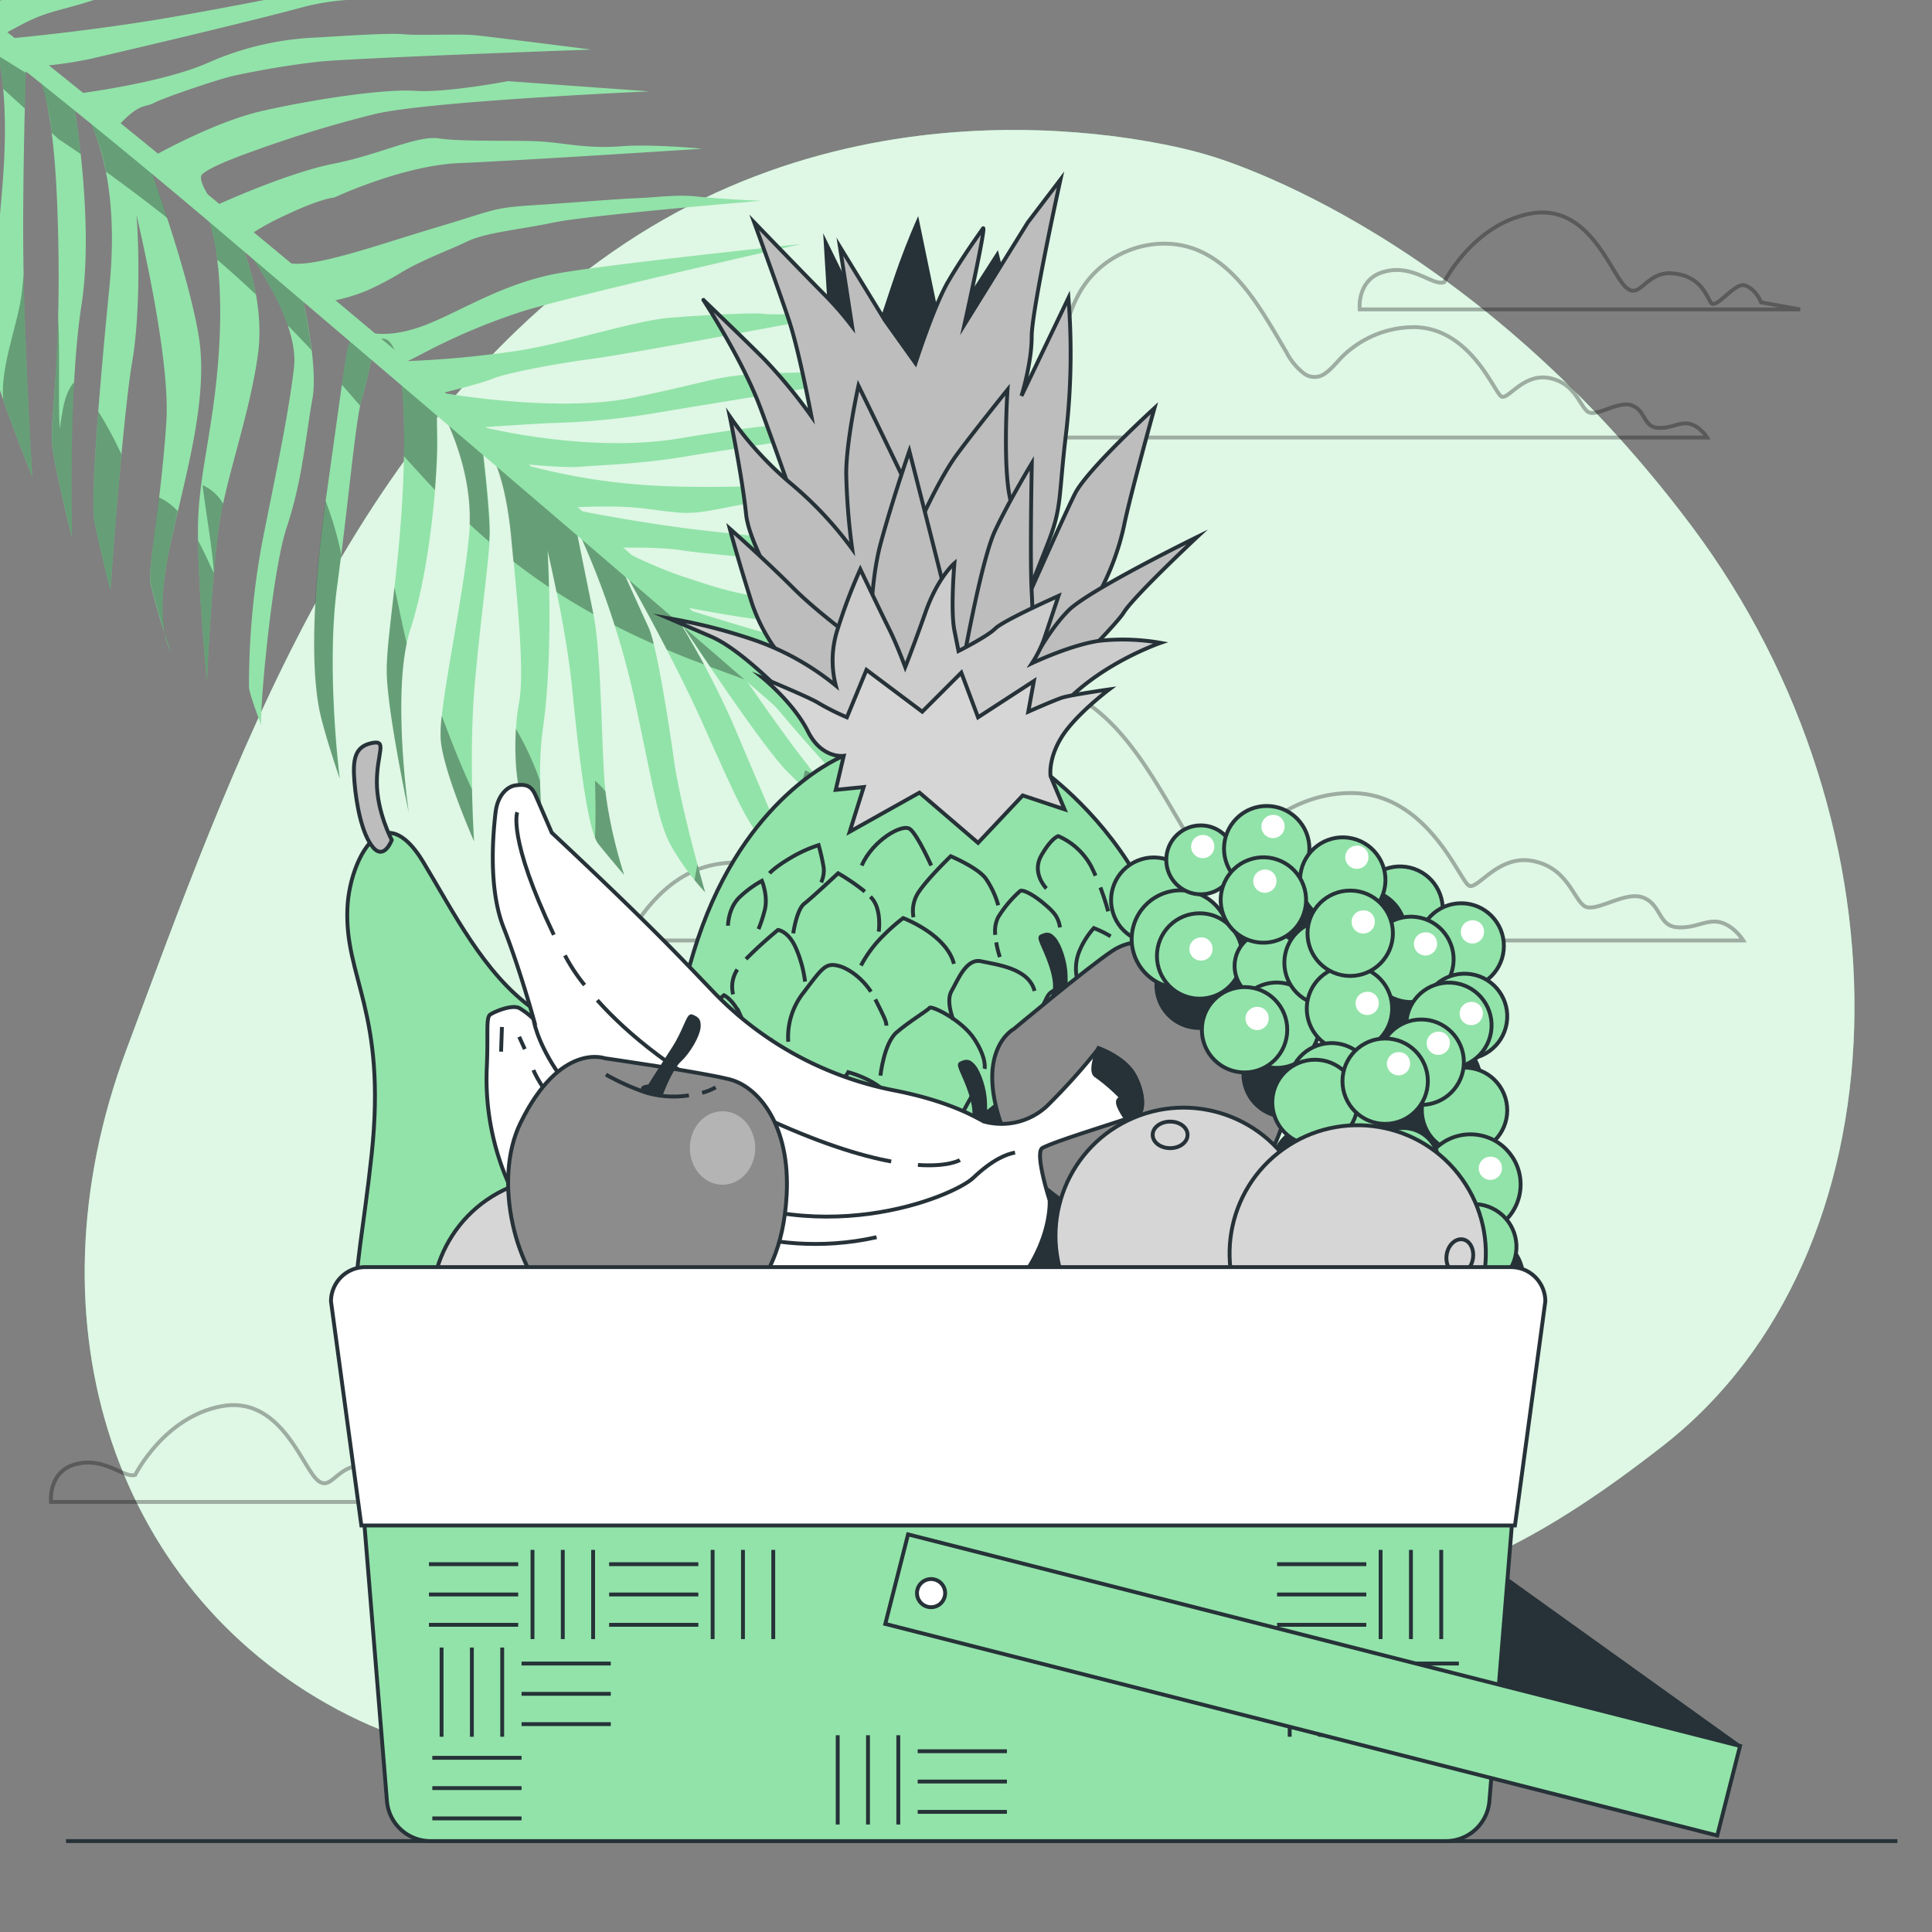 <svg xmlns="http://www.w3.org/2000/svg" viewBox="0 0 500 500"><rect x="0" y="0" width="500" height="500" fill="#808080" stroke="none"/><g id="background-simple"><path d="M311.74,39.89s-78.57-24.38-150,23.1S59.6,199.85,32.76,271.53,30.35,413.85,90.18,443.91s94.87-19.69,174.94-25.57S367.71,423.23,430.59,374,496.72,214.69,437.68,136,311.74,39.89,311.74,39.89Z" style="fill:#92E3A9"></path><path d="M311.74,39.89s-78.57-24.38-150,23.1S59.6,199.85,32.76,271.53,30.35,413.85,90.18,443.91s94.87-19.69,174.94-25.57S367.71,423.23,430.59,374,496.72,214.69,437.68,136,311.74,39.89,311.74,39.89Z" style="fill:#fff;opacity:0.7"></path></g><g id="Clouds"><g style="opacity:0.3"><path d="M35,381.69s7.42-14.95,22.27-17.75,20.52,14.48,24.45,18.69S87,378.89,94,379.36s8.73,5.14,10,7.47,6.17-5.36,9-4.31,4.08,4.36,4.08,4.36l10.08,1.82H13.2s-.87-7.94,6.55-9.81S32,382.63,35,381.69Z" style="fill:none;stroke:#000;stroke-miterlimit:10"></path><path d="M373.72,73.05S381.14,58.1,396,55.29,416.5,69.78,420.43,74s5.24-3.74,12.22-3.27,8.74,5.14,10.05,7.48,6.16-5.37,9-4.32,4.08,4.36,4.08,4.36l10.09,1.82H351.89s-.88-7.94,6.55-9.81S370.66,74,373.72,73.05Z" style="fill:none;stroke:#000;stroke-miterlimit:10"></path><path d="M342.78,96.75c2.05-1.3,3.79-3.88,5.76-5.53a26.64,26.64,0,0,1,17.59-6.56c14.71.32,20.72,17.35,22.52,18s5.71-6.1,12.31-4.82,7.81,7.07,9.92,8.68,7.8-2.89,11.41-1.61,3,5.47,6.6,5.79,5.71-1.61,8.41-1,4.51,3.54,4.51,3.54q-62.64,0-125.27,0-45.8,0-91.58,0c3.3-6,7.89-11.46,14-13.79,9.3-3.55,19.36,1,29.1,2.68a4.3,4.3,0,0,0,2.9-.19c1.18-.66,1.62-2.19,1.93-3.57,1.74-7.9,2.7-16.25,6.77-23.09C286,64.61,300,60.06,310.85,65.14c10.18,4.78,16.11,15.94,22.07,26a16.29,16.29,0,0,0,4.36,5.36A4.54,4.54,0,0,0,342.78,96.75Z" style="fill:none;stroke:#000;stroke-miterlimit:10"></path><path d="M319.12,221.39c2.74-1.73,5.06-5.18,7.68-7.38,6.7-5.61,14.9-8.94,23.46-8.76,19.63.43,27.64,23.15,30,24s7.61-8.15,16.42-6.43,10.42,9.43,13.22,11.57,10.42-3.86,15.22-2.14,4,7.28,8.81,7.71,7.61-2.14,11.22-1.28,6,4.71,6,4.71q-83.54,0-167.07,0H162c4.39-8,10.52-15.3,18.65-18.4,12.39-4.74,25.81,1.3,38.8,3.58a5.76,5.76,0,0,0,3.87-.26c1.57-.88,2.16-2.92,2.57-4.77,2.33-10.52,3.6-21.66,9-30.79,8.48-14.24,27.16-20.31,41.61-13.53,13.58,6.37,21.5,21.26,29.45,34.65,1.59,2.69,3.3,5.43,5.8,7.15C314.7,223,317,222.7,319.12,221.39Z" style="fill:none;stroke:#000;stroke-miterlimit:10"></path></g></g><g id="Plant"><path d="M213.46,197.49c8.42,9.26,22.65,16.77,22.65,16.77a26.26,26.26,0,0,0-3.41-8.95C230.16,201.54,206,185,206,185a116.77,116.77,0,0,0,12.13,4.06c4,.86,32.84,7,32.84,7a24.15,24.15,0,0,1-4.64-2.65c-2.6-1.85-11.94-5.23-24.94-9.9s-30.56-13.91-30.56-13.91,6.06-.26,10.63-.27,53.62,12.69,53.62,12.69a77.82,77.82,0,0,0-9.9-4.43c-5.69-2.09-8-2.46-13.73-4.55a128.9,128.9,0,0,0-21.65-6.26c-8.53-1.57-36-10.3-36.83-10.55,13.35,12,22.94,20.9,22.94,20.9S205,188.24,213.46,197.49Z" style="fill:#92E3A9"></path><path d="M86.57,51.1s17.66-8.31,32.43-8.9,62.68-3.71,62.68-3.71-12.8-1.27-21.08-.63-13.85-.72-20-1.2-21,.1-26.83-.82S98.41,40,86.24,42.39,55.66,53.27,55.66,53.27s-5-6.79-3.29-8.22S57.93,41.83,65.83,39a311.53,311.53,0,0,1,30.83-9.4c13.53-3.42,71.45-5.95,71.45-5.95L131.45,21s-15.88,3.06-24,2.51S81.14,25.71,67.91,28.7C55.62,31.48,40.35,40,38.27,41.23c2.17,1.69,4.27,3.29,6.25,4.76A193.07,193.07,0,0,1,62.81,62a69,69,0,0,1,11.52-6.51C83.17,51.3,86.57,51.1,86.57,51.1Z" style="fill:#92E3A9"></path><path d="M210.73,161c9.7,1,46.74,1.27,46.74,1.27s-23.32-4.84-26.85-5.38-10.88-1.22-24.29-1.63-21.15-3.29-29.63-6.06a110.92,110.92,0,0,1-16.89-7.45s10.63-.26,16.51.65,12.8,1.27,34.56,3.71,45.75-.09,45.75-.09l-7.3-2.59c-3.65-1.29-6.18-.48-11.19-.78s-16.82-.21-25.47-1.8-13.24-1.58-30.73-3.59-35.69-5.8-35.69-5.8a140,140,0,0,1,15.21-.28c6.93.36,6.62.79,14,1.46s13.34-2.26,25.77-3.21,49.63-6.46,49.63-6.46-6.93-.36-10-.6-20.52.41-26.76,1.85-33.88,2.66-50.94,1A161.27,161.27,0,0,1,134.8,120s10.88,1.22,15.76.77,14.77-.58,27.38-2.71,62.85-9.45,62.85-9.45-22.87,0-27.75.48-13.29.34-37,4.34-50.83-2.87-50.83-2.87,11.69-.82,17.74-1.08a192,192,0,0,0,27.39-2.71c13.34-2.26,62.72-10.2,62.72-10.2s-26.4-.51-37.34.19-11.86,2-31.76,6.12-49.4-1.2-49.4-1.2,10.26-2.49,13.1-3.73,15-3.68,25.83-5.12S219.35,81,219.35,81s-19.35.6-21.7.23-15.21.28-24.23,1-25.27,6.17-38.62,8.42a262.66,262.66,0,0,1-29.29,2.8s1.78-.83,4.93-2.51a161.1,161.1,0,0,1,24.22-10.18c11.92-3.92,72.54-17.58,72.54-17.58s-47.22,4.92-62,7.42S119,80.72,110.06,84.13s-13.78,2-13.78,2L85,78.06a47.41,47.41,0,0,0,9.82-2.8,76.79,76.79,0,0,0,9.45-5c5.56-3.22,11.68-5.4,16.62-7.76s13.22-3,22.43-4.92,53.59-5.61,53.59-5.61-10.76-.47-16.2-1.08-9.89.14-15.95.4S148.94,52.41,138,53.11s-10.07,1.31-25,5.73S80.54,69.66,74.54,68a51.8,51.8,0,0,1-9.65-4c11.66,11.33,24.24,24.18,42.3,37,17.17,12.22,45.72,37.24,65.79,55.27.33.07,9.23,1.92,18.46,3.36C200.84,161.11,201,159.93,210.73,161Z" style="fill:#92E3A9"></path><path d="M.43,0,0,.18V9.33L5.43,6.44C12.49,2.69,16.32,2.64,24.27,0Z" style="fill:#92E3A9"></path><path d="M34.41,29c2.72-2,3.58-1.36,5.68-2.48s15.07-5.59,19.83-6.78A224.1,224.1,0,0,1,82.17,16C90,15.06,153,12.83,153,12.83s-25.73-3.29-30-3.71-14.47.15-18.73-.27-20.84.84-23.49.91A76.76,76.76,0,0,0,54,16.18c-12.41,5.52-35.22,8.23-35.22,8.23L9.53,17.19a104.41,104.41,0,0,0,13.79-1.94c6.24-1.44,41.46-9.66,56-13.65A63,63,0,0,1,89.71,0H68.4c-8,1.55-17.4,3.33-26.62,4.89-18,3-35.39,4.73-41.45,5.27,8,6.77,22.87,19.26,35.72,29.34l-6.21-5.9A22.88,22.88,0,0,1,34.41,29Z" style="fill:#92E3A9"></path><path d="M42.69,164a13.55,13.55,0,0,0,1.51,4.51S43.54,166.55,42.69,164Z" style="fill:#92E3A9"></path><path d="M192,174.42l-17.78-16.16c5,7.67,23.42,35.45,29.7,41.6,7.31,7.16,18.46,19,18.46,19s-8.13-14.27-14-21.68S192,174.42,192,174.42Z" style="fill:#92E3A9"></path><path d="M182,187.54c8.57,19.15,11.06,24.83,15.33,29.83a53.8,53.8,0,0,0,8.61,8.08S195.91,202,189.57,187a227.18,227.18,0,0,0-15.41-28.85l-13.9-12.63C162.12,148.79,174.14,169.91,182,187.54Z" style="fill:#92E3A9"></path><path d="M93.53,103.7c1.41-4.62,3.38-14.23,3.54-15L49.47,48.21,0,8.89V17c1.05,5.64,1.91,15.39.63,31.11-.21,2.6-.42,5-.63,7.38V101c3.4,10.42,8.38,22.4,8.38,22.4S6.79,98.12,6.18,74.2s.57-57.68.57-57.68,6.55-1.87,8.05,36.39-2,56-1.3,62.38,5.17,23.92,5.17,23.92-1.06-38,2.42-60.28-2.33-54.52-2.33-54.52S32,37.05,28.32,74.28s-4.66,56.08-3.91,60.53,4.18,18,4.18,18,3.13-44.77,5.64-59.3c1.91-11.07,1.86-28.45,1.08-38,4,17.44,8.64,41,7.72,54.07-1.56,22.38-4.81,37-4.06,41.49A126.24,126.24,0,0,0,42.69,164c-.72-3.65-1.1-9.72.6-19,3.18-17.32,11.11-40.39,8.11-58.19S38,41.37,38,41.37L53.94,56.61s3.85,9.26,2.9,30.78-5.31,34.07-5.59,48.23,2.3,40.79,2.3,40.79,1.36-30.35,3.5-42.53,7.62-27.22,9.69-42.06-4.57-29.35-4.57-29.35S77.66,82,76.08,95.2s-4.83,27.89-8.32,45.64a204.79,204.79,0,0,0-3.33,36.79c-.05,1.92,3.92,11.92,3.24,10.13s2.52-39.32,6.57-51.44,4.84-23.32,6.62-33.15-3.77-31.4-3.77-31.4S91.52,87.26,90.6,88.56s-1.17,4.39-6,38.77-3.12,49.34-2.12,55.27,5.48,18.91,5.48,18.91-3.58-28-.72-49.46S92.06,108.52,93.53,103.7Z" style="fill:#92E3A9"></path><path d="M29.84,33.6s.09.31.24.88Z" style="fill:#92E3A9"></path><path d="M97.09,88.61l0,.06,6,5.09C100.88,84.28,97.09,88.61,97.09,88.61Z" style="fill:#92E3A9"></path><path d="M103.07,93.76c.78,3.42,1.36,8.61,1.48,16.47.43,29.67-4.72,53.42-4.45,64.05s5.69,36,5.69,36-4.63-32,.4-47.35,7.1-39.33,7-49.22l-.15-9.89s10,16.24,8.42,34-8,45.21-7.38,53.49,8.64,26.38,8.64,26.38-1.52-22.62.23-41.6,3.77-31.91,3.82-38.4-2.08-23.67-2.08-23.67,5.63,4,7.65,25,3.34,35.66,1.94,43.14-1,18.86.47,23.19S142,223.66,142,223.66s-3.87-18.42-1.43-35.61c2.13-15,1.76-36.12,1.17-45.56,2.39,10.45,5.22,24.33,6.36,35.91,2.14,21.75,4.33,37,6.75,40s6.69,8,6.69,8S157.6,214.54,156.6,204s-.88-34.55-3.06-45.24-4.62-22.87-4.62-22.87a215.56,215.56,0,0,1,15.05,44c5.17,23.91,6.24,32.5,9.59,38.8a66.69,66.69,0,0,0,8.93,12.23s-6.41-22.18-8.11-34.48-4.69-30.1-6.49-34c-1.63-3.52-6.75-14.85-7.72-17L106,96.26Z" style="fill:#92E3A9"></path><g style="opacity:0.3"><path d="M103.07,93.76c.78,3.42,1.36,8.61,1.48,16.47,0,2.66,0,5.28,0,7.84,2.69,3,5.36,5.91,8,8.72.43-5.29.61-9.89.57-13.05l-.15-9.89s9.16,14.9,8.55,31.8q2.49,2.32,5.09,4.56c0-.89.09-1.72.09-2.45,0-6.49-2.08-23.67-2.08-23.67s5.63,4,7.65,25c.2,2.15.4,4.21.59,6.23,2.93,2.27,6,4.48,9.2,6.63-.08-3.75-.22-7-.37-9.48.75,3.3,1.55,6.95,2.33,10.76q4.51,2.91,9.52,5.69l0-.15c-2.18-10.69-4.62-22.87-4.62-22.87a212,212,0,0,1,10.17,26q4.78,2.45,10.09,4.78a27,27,0,0,0-1.29-4.2c-1.63-3.52-6.75-14.85-7.72-17L106,96.26Z"></path><path d="M97.09,88.61l0,.06,6,5.09C100.88,84.28,97.09,88.61,97.09,88.61Z"></path><path d="M160.17,145.47l.09.08-.26-.44Z"></path><path d="M0,14.71V17C.31,18.6.6,20.6.82,23l5.6,5.08c.1-4,.19-7.21.26-9.22Z"></path><path d="M172.57,168.13q4.6,2,9.64,3.84c-3.31-6.08-6.41-11.17-8.05-13.79l-13.9-12.63C161.45,147.63,166.8,157,172.57,168.13Z"></path><path d="M33.4,35.44,21.42,28a49.82,49.82,0,0,1,6,16.44c4.48,3.23,9.93,7.29,15.9,12C40.44,47.82,38,41.37,38,41.37L53.94,56.61s1.37,3.32,2.28,10.6c3.31,2.86,6.67,5.87,10,9a63.31,63.31,0,0,0-4.07-13.75s8.56,10.77,12.3,21.74c2.09,2.11,4.17,4.27,6.2,6.46a169.84,169.84,0,0,0-3.58-18.9S91.52,87.26,90.6,88.56c-.57.79-.88,2.25-2.13,11L93.2,105c.11-.52.22-1,.33-1.33,1.41-4.62,3.38-14.23,3.54-15L49.47,48.21ZM29.84,33.6s.09.31.24.88Z"></path><path d="M19.12,26.58l-8.55-5.31a61.88,61.88,0,0,1,2.81,13.12l1.86,1.69s2.09,1.34,5.64,3.79C20.25,34,19.54,29.19,19.12,26.58Z"></path><path d="M174.24,158.26c1.83,2.79,5.41,8.21,9.54,14.3l.86.32c3,1.09,5.81,2.13,8.5,3.14l-1.12-1.6Z"></path><path d="M174.16,158.18l.08.08-1.29-2S173.4,157,174.16,158.18Z"></path></g><path d="M203,181.64c-11.17-9.63-11-15.16-97.46-88.2C65.72,59.83,30.09,30.73,0,6.82v6.36C18.37,27.66,37.91,43.58,58.36,61c121.59,103.27,150,128.56,150,128.56A22.8,22.8,0,0,0,203,181.64Z" style="fill:#92E3A9"></path><g style="opacity:0.3"><path d="M134.71,205.44c1.5,4.32,7.27,18.22,7.27,18.22a127.42,127.42,0,0,1-2.21-21.53,78.14,78.14,0,0,0-6.27-13.54C133.1,195.11,133.6,202.22,134.71,205.44Z"></path><path d="M207.45,203.36c6.9,7,15,15.51,15,15.51s-5.66-9.92-10.91-17.52a10.42,10.42,0,0,0-3.18-2C208,200.64,207.74,202,207.45,203.36Z"></path><path d="M52.43,125.54c.89,7.54,2.4,15.27,2.93,22.8-1.18-2.47-2.51-5.51-4.12-8.5.19,14.64,2.31,36.57,2.31,36.57s1.36-30.35,3.5-42.53c.2-1.14.46-2.32.71-3.5A11.74,11.74,0,0,0,52.43,125.54Z"></path><path d="M82.43,182.6c1,5.94,5.48,18.91,5.48,18.91s-3.58-28-.72-49.46c.39-2.88.76-5.77,1.11-8.63a86,86,0,0,0-4.06-13.84C79.75,162.36,81.45,176.8,82.43,182.6Z"></path><path d="M161.52,226.46a125.39,125.39,0,0,1-4.84-21.67,19.31,19.31,0,0,0-2.69-2.73c.12,4.55.21,9.66,0,14.73a6.49,6.49,0,0,0,.87,1.65C157.25,221.47,161.52,226.46,161.52,226.46Z"></path><path d="M19.17,99.24,19,99.08c-2.57,3.22-2.84,7.77-3.56,11.88-.44-8.3.13-18.67-.39-28.78-.48,18.65-2,28.67-1.54,33.11.69,6.37,5.17,23.92,5.17,23.92S18.11,118.89,19.17,99.24Z"></path><path d="M202.63,222.73c2,1.74,3.34,2.72,3.34,2.72s-.94-2.18-2.41-5.62C203.27,220.8,203,221.77,202.63,222.73Z"></path><path d="M179.74,227.76c1.58,1.94,2.75,3.18,2.75,3.18s-.85-3-2-7.28C180.24,225,180,226.39,179.74,227.76Z"></path><path d="M6.12,71c-.24,2.56-.46,5.1-.91,7.49C3.8,86,.18,95.4.8,103.39c3.33,9.77,7.58,20,7.58,20S6.79,98.12,6.18,74.2C6.16,73.16,6.14,72.1,6.12,71Z"></path><path d="M42.71,164a13.86,13.86,0,0,0,1.49,4.46S43.55,166.57,42.71,164Z"></path><path d="M24.41,134.81c.75,4.44,4.18,18,4.18,18s1.28-18.24,2.85-35.21a103.81,103.81,0,0,0-6-11.12C24.19,122.78,23.92,131.9,24.41,134.81Z"></path><path d="M43.29,145C44,141,45,136.72,46,132.29a15.31,15.31,0,0,0-4.86-3.57C39.79,140.32,38.47,148,39,151a126.7,126.7,0,0,0,3.74,13C42,160.36,41.58,154.29,43.29,145Z"></path><path d="M105.26,166.52c-1-4.06-2-9.3-3.17-14.52-1.1,9.72-2.12,17.4-2,22.28.26,10.64,5.69,36,5.69,36S101.8,182.75,105.26,166.52Z"></path><path d="M114.32,185.19a35.91,35.91,0,0,0-.28,6.19c.63,8.28,8.64,26.38,8.64,26.38s-.37-5.57-.54-13.5C119.28,198.12,116.73,191.67,114.32,185.19Z"></path></g></g><g id="Table"><line x1="17.09" y1="476.47" x2="491.04" y2="476.47" style="fill:none;stroke:#263238;stroke-miterlimit:10"></line></g><g id="Fruits"><circle cx="171.13" cy="287.17" r="35.53" style="fill:#263238;stroke:#263238;stroke-miterlimit:10"></circle><path d="M215.27,88.73l-1.58-25.89,12.67,25.89s4.76-14.79,6.87-20.6,4.22-10.57,4.22-10.57l6.34,30.64L258.05,66l4.23,17.43-1.59,17.43H216.33Z" style="fill:#263238;stroke:#263238;stroke-miterlimit:10"></path><path d="M206.82,133.62s-5.28-15.32-10-28-14.79-28-14.79-28S192,87.14,197.84,93A136.93,136.93,0,0,1,210,107.74s-3.17-16.9-5.81-24.82-9-25.36-9-25.36,14.79,15.32,18.49,19a84.52,84.52,0,0,1,6.86,7.92l-3.17-20.6,11.62,19L236.93,94s4.75-14.79,8.45-21.13,7.92-12.15,9-13.73S249.6,84,249.6,84L266,57.56l8.45-11.09S267,80.27,267,87.14s-2.64,15.32-2.64,15.32l12.15-25.35a181.9,181.9,0,0,1-.53,34.33c-2.11,17.43-1.05,19.54-4.75,29.05s-8.45,21.13-8.45,21.13L258.05,168l-40.14-1.58Z" style="fill:#bdbdbd;stroke:#263238;stroke-miterlimit:10"></path><path d="M208.4,164.26s-14.26-21.13-15.31-31.17-4.23-25.35-4.23-25.35a88.41,88.41,0,0,0,15.85,17.43,95.92,95.92,0,0,1,15.84,16.9A168.72,168.72,0,0,1,219,122.53c0-8.45,3.17-22.71,3.17-22.71s13.73,28,16.37,34.33c0,0,4.75-10.56,9-16.37s13.2-16.91,13.2-16.91-1.43,21.95,1.06,29.58,1.06,31.17,1.06,31.17,12.15-27.47,15.32-33.81,20.59-22.18,20.59-22.18-6.33,22.71-7.92,30.63a66,66,0,0,1-6.86,18c-1.06,1.59-3.7,7.4-3.7,7.4l-11.62,19-12.15,14.79-33.28-2.64Z" style="fill:#bdbdbd;stroke:#263238;stroke-miterlimit:10"></path><path d="M207.35,175.35a44.93,44.93,0,0,1-12.68-19c-3.7-11.62-5.81-19.54-5.81-19.54s9,7.92,16.37,15.32,20.08,16.37,20.08,16.37-.53-16.37,2.64-28,7.39-23.77,7.39-23.77,10.57,41.2,11.62,46.48,1.83,10.88,1.83,10.88,5-28.84,8.74-36.76,9.5-17.43,9.5-17.43-.53,25.35,0,33.8a177.74,177.74,0,0,1,0,18s4.23-8.45,9.51-13.73,33.28-19,33.28-19-16.38,15.32-19,19.55-24.68,25.74-24.68,25.74L215.8,187Z" style="fill:#bdbdbd;stroke:#263238;stroke-miterlimit:10"></path><path d="M218.36,195.61s-23.65,9.08-36.56,44-8.84,72.4-1,88.89,21.5,31.07,51.61,32.74,50.9-4.06,64.28-33.93,11-65.24,3.83-86.51-22.68-35.08-28.68-39.9C260.9,192,234.13,185.81,218.36,195.61Z" style="fill:#92E3A9;stroke:#263238;stroke-miterlimit:10"></path><path d="M226.54,258.64c2.41,4.82,2.85,5.7,2.85,6.8" style="fill:none;stroke:#263238;stroke-miterlimit:10"></path><path d="M204,269.6a18.51,18.51,0,0,1,3.95-12.71c4.82-6.36,5.69-7.67,8.76-7,2.62.56,6.21,3,8.7,6.76" style="fill:none;stroke:#263238;stroke-miterlimit:10"></path><path d="M222.82,249.88a31.56,31.56,0,0,1,5.92-7.89,49.21,49.21,0,0,1,5-4.39s11.17,4.17,13.14,11.84" style="fill:none;stroke:#263238;stroke-miterlimit:10"></path><path d="M246.71,263.9s-2-4.82-.44-7.45,3.72-8.55,7.67-7.67,12.27,1.75,13.8,7.67" style="fill:none;stroke:#263238;stroke-miterlimit:10"></path><path d="M227.86,278.37s.88-8.33,4.16-11.18,8.11-5.7,8.55-6.36,8.33,3.07,11.61,8.11,2.63,7.67,2.63,7.67" style="fill:none;stroke:#263238;stroke-miterlimit:10"></path><path d="M248.9,288.45a82.67,82.67,0,0,1,4.82-8.33" style="fill:none;stroke:#263238;stroke-miterlimit:10"></path><path d="M256.79,277.05s2-4.38,4.6-3.94,9.64,4.6,11,7.23a10.5,10.5,0,0,1,1.31,4.16" style="fill:none;stroke:#263238;stroke-miterlimit:10"></path><path d="M267.31,272.45s-.88-7,1.53-10.52,1.75-4.6,4.16-5.7,9.65,2.19,10.74,6.36" style="fill:none;stroke:#263238;stroke-miterlimit:10"></path><path d="M194.26,275.66a56.85,56.85,0,0,0,5.55-6.28,59.53,59.53,0,0,0,7.23,6.79,12.91,12.91,0,0,1,4.6,6.58" style="fill:none;stroke:#263238;stroke-miterlimit:10"></path><path d="M191,281.21s-.5-1.68,1.44-3.87" style="fill:none;stroke:#263238;stroke-miterlimit:10"></path><path d="M232.47,287.45c1.67,3.3,1.52,4.72,1.52,4.72" style="fill:none;stroke:#263238;stroke-miterlimit:10"></path><path d="M213.16,285.12a15.63,15.63,0,0,1,2.86-3.91c3.07-2.63,3.51-3.72,3.51-3.72s8.11,2,11.4,7.23" style="fill:none;stroke:#263238;stroke-miterlimit:10"></path><path d="M209,293.93s.84-2.16,2.05-4.74" style="fill:none;stroke:#263238;stroke-miterlimit:10"></path><path d="M230.49,301.38A34.5,34.5,0,0,1,239,292c5-3.5,12.71-.22,16.65,5.48" style="fill:none;stroke:#263238;stroke-miterlimit:10"></path><path d="M268.84,298.09S271,286,276.07,283s12.71-2.41,14,7.45" style="fill:none;stroke:#263238;stroke-miterlimit:10"></path><path d="M285.5,277.71a11.67,11.67,0,0,1,1.09-8.55c2.41-4.82,3.07-5.26,3.73-5.48s3.28.44,5.69,3.29a23.19,23.19,0,0,1,3.51,5.48" style="fill:none;stroke:#263238;stroke-miterlimit:10"></path><path d="M290,244.56a45.1,45.1,0,0,1,3.63,5.32" style="fill:none;stroke:#263238;stroke-miterlimit:10"></path><path d="M278.92,254a12,12,0,0,1,.44-7.89,21.14,21.14,0,0,1,3.72-5.92,27,27,0,0,1,4.35,2.13" style="fill:none;stroke:#263238;stroke-miterlimit:10"></path><path d="M257.58,241.94a8.1,8.1,0,0,1,.74-4.56,30,30,0,0,1,5.7-6.79c.66-.44,3.29.88,5.92,3.07s3.94,3.5,4.38,6.35" style="fill:none;stroke:#263238;stroke-miterlimit:10"></path><path d="M258.76,247.68a27.1,27.1,0,0,1-.94-3.8" style="fill:none;stroke:#263238;stroke-miterlimit:10"></path><path d="M236.41,237.38a8.79,8.79,0,0,1,1.53-6.79c2.41-3.51,8.11-9,8.11-9s6.79,2.84,9,5.69a23.1,23.1,0,0,1,3.29,7" style="fill:none;stroke:#263238;stroke-miterlimit:10"></path><path d="M284.79,229.67c1.32,3.49,2,6.18,2,6.18" style="fill:none;stroke:#263238;stroke-miterlimit:10"></path><path d="M270.81,229.93s-3.94-3.94-1.31-8.54,4.38-5,4.38-5a17.61,17.61,0,0,1,8.55,7.89c.39.78.76,1.57,1.1,2.35" style="fill:none;stroke:#263238;stroke-miterlimit:10"></path><path d="M225.26,232.07a6.77,6.77,0,0,1,1.06,1.37c1.76,3.07,1.1,7.67,1.1,7.67" style="fill:none;stroke:#263238;stroke-miterlimit:10"></path><path d="M205.29,241.55s.87-6.14,2.85-7.67S216.9,226,216.9,226a54.06,54.06,0,0,1,6.92,4.74" style="fill:none;stroke:#263238;stroke-miterlimit:10"></path><path d="M193.06,248.2a111.67,111.67,0,0,1,8.28-7.53s2.63.22,4.6,4.6a31.46,31.46,0,0,1,2.41,8.77" style="fill:none;stroke:#263238;stroke-miterlimit:10"></path><path d="M189.73,257.33a8.1,8.1,0,0,1,1.09-6.42" style="fill:none;stroke:#263238;stroke-miterlimit:10"></path><path d="M181,272.67s-1.75-5,0-8.11,6.36-7,6.36-7,2.41,1.09,4.38,5.47a19.07,19.07,0,0,1,1.75,8.11" style="fill:none;stroke:#263238;stroke-miterlimit:10"></path><path d="M188.41,239.58s0-4.61,3.07-7.46a27.73,27.73,0,0,1,5.7-4.16s1.75,4.16.65,7.89a35.08,35.08,0,0,1-1.53,4.6" style="fill:none;stroke:#263238;stroke-miterlimit:10"></path><path d="M199.15,226s1.31-1.54,5.48-4a35.26,35.26,0,0,1,7.23-3.28,53.58,53.58,0,0,1,1.32,5.91,7.56,7.56,0,0,1-.66,3.73" style="fill:none;stroke:#263238;stroke-miterlimit:10"></path><path d="M241,224s-3.51-7.89-5.48-9.43S225.89,217.44,223,224" style="fill:none;stroke:#263238;stroke-miterlimit:10"></path><path d="M255.47,307.07c2.41-3.28,7.23-10.08,7.67-10.73s6.14.21,10.52,5.69a21.36,21.36,0,0,1,4.6,11.4" style="fill:none;stroke:#263238;stroke-miterlimit:10"></path><path d="M253.06,316.06a21.16,21.16,0,0,1,1.28-6.9" style="fill:none;stroke:#263238;stroke-miterlimit:10"></path><path d="M292.78,314.83a15.32,15.32,0,0,1,.6,3" style="fill:none;stroke:#263238;stroke-miterlimit:10"></path><path d="M276.29,325.48s-.22-12.93,7.23-16.21c4.17-1.84,6.69.22,8.14,2.86" style="fill:none;stroke:#263238;stroke-miterlimit:10"></path><path d="M286.68,299.14c1.09-3.45,2.88-7.36,5.61-8.72,5.26-2.63,7.45,5.92,7.67,7.89" style="fill:none;stroke:#263238;stroke-miterlimit:10"></path><path d="M285.28,305.1a39.28,39.28,0,0,1,.83-4" style="fill:none;stroke:#263238;stroke-miterlimit:10"></path><path d="M297.55,288s-.44-7,1.31-11.62,3.51-9.86,5.48-9.42" style="fill:none;stroke:#263238;stroke-miterlimit:10"></path><path d="M237.12,311.43a22.35,22.35,0,0,1,.82,5.07" style="fill:none;stroke:#263238;stroke-miterlimit:10"></path><path d="M216.24,319.57s.66-8.33,3.73-12.72,4.38-5.25,6.35-5.47c1.72-.19,7.23,3.08,9.51,6.67" style="fill:none;stroke:#263238;stroke-miterlimit:10"></path><path d="M235.09,330.3s2.41-11.39,9.86-14,14,5.26,14,9.42V331" style="fill:none;stroke:#263238;stroke-miterlimit:10"></path><path d="M202.66,333.81s-1.32-6.14,4.38-12.05,14.68,1.75,15.78,6.57" style="fill:none;stroke:#263238;stroke-miterlimit:10"></path><path d="M205.61,315.51a18.68,18.68,0,0,0-4.71-6c-4.38-3.5-7.45-2.63-11.17,2.2s-3.95,8.54-3.73,10.52" style="fill:none;stroke:#263238;stroke-miterlimit:10"></path><path d="M207,318.91a18.7,18.7,0,0,0-.84-2.18" style="fill:none;stroke:#263238;stroke-miterlimit:10"></path><path d="M199.37,299.84c2.19-3.94,3.29-5.48,5-5.7s8.11-1.75,11.18,7.89" style="fill:none;stroke:#263238;stroke-miterlimit:10"></path><path d="M197,305.76a13.33,13.33,0,0,1,1.17-3.47" style="fill:none;stroke:#263238;stroke-miterlimit:10"></path><path d="M200.46,292.17s-10.3-13.59-13.58-10.3-5,9.21-5.26,13.37" style="fill:none;stroke:#263238;stroke-miterlimit:10"></path><path d="M261.17,341.92s0-5.7,2.41-8.33a117.22,117.22,0,0,1,9-7.89s7.23,4.17,7.88,7.67a19.33,19.33,0,0,1,.22,6.14" style="fill:none;stroke:#263238;stroke-miterlimit:10"></path><path d="M221.32,344.37a23.76,23.76,0,0,0-.26,4.78" style="fill:none;stroke:#263238;stroke-miterlimit:10"></path><path d="M244.08,350.25A23.34,23.34,0,0,0,241,340.17c-2.85-4.61-9.65-6.8-9.65-6.8s-5.47,1.54-8.1,5.48a10.68,10.68,0,0,0-1.15,2.32" style="fill:none;stroke:#263238;stroke-miterlimit:10"></path><path d="M211.2,346.3s-3.72-7.23-6.57-8.76-8.55-2.41-11-.22" style="fill:none;stroke:#263238;stroke-miterlimit:10"></path><path d="M210.11,353.75a8.79,8.79,0,0,1,3.28-4.38c2.42-1.53,13.59,2.41,16,5S232,359,232,359" style="fill:none;stroke:#263238;stroke-miterlimit:10"></path><path d="M250.06,344a48.75,48.75,0,0,1,7.82-5.56,32.52,32.52,0,0,0,6.8,6.36c3.5,2.19,2.84,7.45,2.41,8.33" style="fill:none;stroke:#263238;stroke-miterlimit:10"></path><path d="M247.8,357.48s-3.29-4.16-1.31-9a9.52,9.52,0,0,1,1.42-2.29" style="fill:none;stroke:#263238;stroke-miterlimit:10"></path><path d="M214.21,191.72s-19-22.18-30.1-26.94L173,160a141.77,141.77,0,0,1,22.71,5.81,69,69,0,0,1,20.6,11.62,25.93,25.93,0,0,1,.53-14.79,141.91,141.91,0,0,1,5.81-15.32s5.28,11.1,7.39,15.32,4.23,10,4.23,10,2.11-5.28,5.28-14.26S247,145.77,247,145.77s-1.05,12.15,0,17.43l1.06,5.28s7.39-3.7,9.51-5.81,16.37-8.45,16.37-8.45l-3.7,11.09a30.83,30.83,0,0,1-3.17,6.34s10-4.75,17.43-5.81a56.7,56.7,0,0,1,15.85.53s-21.66,7.39-30.11,22.71l-5.28,9-11.62-8.45-18.49,10.56L229,192.78Z" style="fill:#ccc;stroke:#263238;stroke-miterlimit:10"></path><path d="M218.36,195.61s-5.68.86-9.29-6.36-11.55-13.72-11.55-13.72,12.27,5.05,14.44,6.5a64.53,64.53,0,0,0,7.22,3.61l5.06-12.28,14.44,10.83,10.11-10.11,4.33,11.56,14.45-9.39-1.45,7.94s6.5-2.88,8.67-3.61,12.27-2.16,12.27-2.16-8.66,6.5-12.27,12.27-2.9,10.18-2.9,10.18l3.62,8.6-10.83-3.61-11.56,12.27-15.16-13L219.9,215.25l3.62-11.56-7.23.72Z" style="fill:#d6d6d6;stroke:#263238;stroke-miterlimit:10"></path><path d="M299.38,288.11c-12.75-12.89-25.75-13.44-32.17-9.17-2.65,1.76-7.47,5.51-12.22,9.32q0-1.17-.06-3c-.06-3.21-1.51-7.72-3-9.42s-2.35-.95-3.31-.61,1.63,3.85,3,9.15c1.21,4.59.1,6.33-.22,6.72-5.37,4.35-9.88,8.11-9.88,8.11s-10.93,5.68-2.23,27.43c6.17,15.41,28.09,27.14,41.77,24.8s19-12.1,19-12.1,6.43-4.27,9-10.26S318.54,307.5,299.38,288.11Z" style="fill:#263238;stroke:#263238;stroke-miterlimit:10"></path><path d="M272.18,258.28s1.7-1.49.29-6.8-4-8.81-3-9.15,1.81-1.09,3.31.61,2.95,6.2,3,9.42.09,4.95.09,4.95-3.38,2.73-4.16,2.41S272.18,258.28,272.18,258.28Z" style="fill:#263238;stroke:#263238;stroke-miterlimit:10"></path><path d="M262.38,266.3s-10.93,5.69-2.23,27.44c6.17,15.41,28.08,27.14,41.77,24.8s19-12.1,19-12.1,6.42-4.27,9-10.26,9.44-21.62-9.73-41C307.46,242.29,294.46,241.74,288,246S262.38,266.3,262.38,266.3Z" style="fill:#8c8c8c;stroke:#263238;stroke-miterlimit:10"></path><circle cx="362.3" cy="235.26" r="11.05" transform="translate(47.54 531.12) rotate(-76.22)" style="fill:#92E3A9;stroke:#263238;stroke-miterlimit:10"></circle><circle cx="352.7" cy="241.34" r="11.05" transform="translate(55.08 548.03) rotate(-80.24)" style="fill:#263238;stroke:#263238;stroke-miterlimit:10"></circle><circle cx="335.92" cy="236.71" r="11.05" transform="translate(48.29 530.21) rotate(-80.75)" style="fill:#263238;stroke:#263238;stroke-miterlimit:10"></circle><circle cx="327.19" cy="249.04" r="11.05" style="fill:#263238;stroke:#263238;stroke-miterlimit:10"></circle><circle cx="310.32" cy="254.98" r="11.05" transform="translate(-8.86 498.77) rotate(-76.78)" style="fill:#263238;stroke:#263238;stroke-miterlimit:10"></circle><circle cx="332.83" cy="277.96" r="11.05" transform="translate(-14.45 537.64) rotate(-76.65)" style="fill:#263238;stroke:#263238;stroke-miterlimit:10"></circle><circle cx="340.3" cy="302.3" r="11.05" transform="translate(-114.09 329.17) rotate(-45)" style="fill:#263238;stroke:#263238;stroke-miterlimit:10"></circle><circle cx="352.74" cy="323.42" r="11.05" style="fill:#263238;stroke:#263238;stroke-miterlimit:10"></circle><circle cx="383.11" cy="330.65" r="11.05" transform="translate(-27.05 627.09) rotate(-76.65)" style="fill:#263238;stroke:#263238;stroke-miterlimit:10"></circle><circle cx="354.35" cy="336.99" r="11.05" transform="translate(-102.48 162.54) rotate(-22.66)" style="fill:#263238;stroke:#263238;stroke-miterlimit:10"></circle><circle cx="365.18" cy="308.09" r="11.05" style="fill:#263238;stroke:#263238;stroke-miterlimit:10"></circle><circle cx="367.2" cy="290.15" r="11.05" style="fill:#263238;stroke:#263238;stroke-miterlimit:10"></circle><circle cx="372.12" cy="279.74" r="11.05" style="fill:#263238;stroke:#263238;stroke-miterlimit:10"></circle><circle cx="366.91" cy="264.69" r="11.05" style="fill:#263238;stroke:#263238;stroke-miterlimit:10"></circle><circle cx="298.6" cy="232.95" r="11.05" transform="translate(-66.7 133.03) rotate(-22.66)" style="fill:#92E3A9;stroke:#263238;stroke-miterlimit:10"></circle><circle cx="305.51" cy="243.04" r="12.65" transform="translate(-1.53 484.15) rotate(-76.64)" style="fill:#92E3A9;stroke:#263238;stroke-miterlimit:10"></circle><circle cx="310.46" cy="247.41" r="11.05" transform="translate(-84.01 291.99) rotate(-45)" style="fill:#92E3A9;stroke:#263238;stroke-miterlimit:10"></circle><circle cx="310.75" cy="222.53" r="8.92" style="fill:#92E3A9;stroke:#263238;stroke-miterlimit:10"></circle><circle cx="328.43" cy="250" r="8.92" style="fill:#92E3A9;stroke:#263238;stroke-miterlimit:10"></circle><circle cx="330.42" cy="265.35" r="11.05" transform="translate(-93.31 258.91) rotate(-37.9)" style="fill:#92E3A9;stroke:#263238;stroke-miterlimit:10"></circle><circle cx="343.44" cy="249.15" r="11.05" style="fill:#92E3A9;stroke:#263238;stroke-miterlimit:10"></circle><circle cx="327.82" cy="219.64" r="11.05" transform="translate(-59.29 296.13) rotate(-45)" style="fill:#92E3A9;stroke:#263238;stroke-miterlimit:10"></circle><circle cx="378.15" cy="244.81" r="11.05" style="fill:#92E3A9;stroke:#263238;stroke-miterlimit:10"></circle><circle cx="347.49" cy="227.74" r="11.05" transform="translate(45.68 513.27) rotate(-76.65)" style="fill:#92E3A9;stroke:#263238;stroke-miterlimit:10"></circle><circle cx="365.14" cy="248.28" r="11.05" transform="translate(39.94 546.97) rotate(-76.78)" style="fill:#92E3A9;stroke:#263238;stroke-miterlimit:10"></circle><circle cx="379.02" cy="263.03" r="11.05" transform="translate(58.49 594.85) rotate(-80.75)" style="fill:#92E3A9;stroke:#263238;stroke-miterlimit:10"></circle><circle cx="349.23" cy="261.01" r="11.05" transform="translate(14.65 540.55) rotate(-76.65)" style="fill:#92E3A9;stroke:#263238;stroke-miterlimit:10"></circle><circle cx="326.95" cy="232.95" r="11.05" transform="translate(-60.79 128.95) rotate(-20.46)" style="fill:#92E3A9;stroke:#263238;stroke-miterlimit:10"></circle><circle cx="344.6" cy="280.97" r="11.05" transform="translate(-86.88 173.64) rotate(-25.22)" style="fill:#92E3A9;stroke:#263238;stroke-miterlimit:10"></circle><circle cx="348.65" cy="297.46" r="11.05" style="fill:#92E3A9;stroke:#263238;stroke-miterlimit:10"></circle><circle cx="379.02" cy="287.33" r="11.05" transform="translate(-81.44 168.21) rotate(-22.66)" style="fill:#92E3A9;stroke:#263238;stroke-miterlimit:10"></circle><circle cx="381.82" cy="308.26" r="12.98" transform="matrix(0.2, -0.98, 0.98, 0.2, 2.09, 619.08)" style="fill:#92E3A9;stroke:#263238;stroke-miterlimit:10"></circle><circle cx="374.97" cy="265.35" r="11.05" transform="translate(52.8 592.79) rotate(-80.75)" style="fill:#92E3A9;stroke:#263238;stroke-miterlimit:10"></circle><circle cx="349.43" cy="241.53" r="11.05" style="fill:#92E3A9;stroke:#263238;stroke-miterlimit:10"></circle><circle cx="367.8" cy="274.89" r="11.05" style="fill:#92E3A9;stroke:#263238;stroke-miterlimit:10"></circle><circle cx="363.46" cy="306.43" r="11.05" transform="translate(2.6 615.91) rotate(-80.75)" style="fill:#92E3A9;stroke:#263238;stroke-miterlimit:10"></circle><circle cx="381.39" cy="322.63" r="11.05" transform="translate(-105.53 434.2) rotate(-53.13)" style="fill:#92E3A9;stroke:#263238;stroke-miterlimit:10"></circle><circle cx="354.2" cy="329.28" r="11.05" transform="translate(-106.76 183) rotate(-25.31)" style="fill:#92E3A9;stroke:#263238;stroke-miterlimit:10"></circle><circle cx="322.09" cy="266.5" r="11.05" style="fill:#92E3A9;stroke:#263238;stroke-miterlimit:10"></circle><circle cx="340.32" cy="285.31" r="11.05" transform="translate(-102.07 324.2) rotate(-45)" style="fill:#92E3A9;stroke:#263238;stroke-miterlimit:10"></circle><circle cx="358.48" cy="279.81" r="11.05" style="fill:#92E3A9;stroke:#263238;stroke-miterlimit:10"></circle><circle cx="367.12" cy="327.55" r="13.17" transform="translate(-17.8 633.98) rotate(-80.26)" style="fill:#92E3A9;stroke:#263238;stroke-miterlimit:10"></circle><circle cx="363.11" cy="301.22" r="9.31" style="fill:#92E3A9;stroke:#263238;stroke-miterlimit:10"></circle><circle cx="350.96" cy="314.24" r="9.31" style="fill:#92E3A9;stroke:#263238;stroke-miterlimit:10"></circle><path d="M330.33,227.76a3,3,0,1,1-3-2.71A2.87,2.87,0,0,1,330.33,227.76Z" style="fill:#fff"></path><path d="M332.44,213.61a3,3,0,1,1-3-2.71A2.87,2.87,0,0,1,332.44,213.61Z" style="fill:#fff"></path><path d="M354.14,221.57a3,3,0,1,1-3-2.71A2.86,2.86,0,0,1,354.14,221.57Z" style="fill:#fff"></path><path d="M355.79,238.31a3,3,0,1,1-3-2.71A2.86,2.86,0,0,1,355.79,238.31Z" style="fill:#fff"></path><path d="M371.9,244a3,3,0,1,1-3-2.71A2.86,2.86,0,0,1,371.9,244Z" style="fill:#fff"></path><path d="M384.05,240.89a3,3,0,1,1-3-2.71A2.87,2.87,0,0,1,384.05,240.89Z" style="fill:#fff"></path><path d="M383.74,262a3,3,0,1,1-3-2.7A2.87,2.87,0,0,1,383.74,262Z" style="fill:#fff"></path><path d="M375.21,269.71a3,3,0,1,1-3-2.71A2.86,2.86,0,0,1,375.21,269.71Z" style="fill:#fff"></path><path d="M364.92,275a3,3,0,1,1-3-2.7A2.86,2.86,0,0,1,364.92,275Z" style="fill:#fff"></path><path d="M356.81,259.38a3,3,0,1,1-3-2.7A2.86,2.86,0,0,1,356.81,259.38Z" style="fill:#fff"></path><path d="M328.32,263.29a3,3,0,1,1-3-2.71A2.87,2.87,0,0,1,328.32,263.29Z" style="fill:#fff"></path><path d="M313.8,245.3a3,3,0,1,1-3-2.7A2.87,2.87,0,0,1,313.8,245.3Z" style="fill:#fff"></path><path d="M314.25,218.81a3,3,0,1,1-3-2.71A2.88,2.88,0,0,1,314.25,218.81Z" style="fill:#fff"></path><path d="M388.69,302.06a3,3,0,1,1-3-2.71A2.87,2.87,0,0,1,388.69,302.06Z" style="fill:#fff"></path><path d="M98.19,216.15c-4.73,2.45-8,11.56-8.28,18.89-.79,18.07,10.21,26.71,6.28,63.65S86,345.84,104.84,370.2s72.29,24.36,81.72-24.36-37.72-77-48.72-84.87c-12.68-9.07-20.5-25-28.38-38C107.26,219.35,103,213.66,98.19,216.15Z" style="fill:#92E3A9;stroke:#263238;stroke-miterlimit:10"></path><path d="M101.39,217.39s-3.86-7.23-3.86-14.94,2.89-11.09-1.45-10.12-4.82,4.33-4.34,10.12,1.93,13.5,4.82,16.87S101.39,217.39,101.39,217.39Z" style="fill:#bdbdbd;stroke:#263238;stroke-miterlimit:10"></path><circle cx="145.12" cy="337.9" r="33.16" transform="matrix(0.92, -0.39, 0.39, 0.92, -120.44, 83.51)" style="fill:#d6d6d6;stroke:#263238;stroke-miterlimit:10"></circle><path d="M145.8,311.79c0,1.9-2,3.44-4.51,3.44s-4.51-1.54-4.51-3.44,2-3.44,4.51-3.44S145.8,309.89,145.8,311.79Z" style="fill:none;stroke:#263238;stroke-miterlimit:10"></path><circle cx="306.66" cy="319.82" r="33.16" transform="matrix(0.92, -0.39, 0.39, 0.92, -100.55, 145.16)" style="fill:#d6d6d6;stroke:#263238;stroke-miterlimit:10"></circle><path d="M307.34,293.7c0,1.9-2,3.44-4.51,3.44s-4.52-1.54-4.52-3.44,2-3.43,4.52-3.43S307.34,291.8,307.34,293.7Z" style="fill:none;stroke:#263238;stroke-miterlimit:10"></path><path d="M271.64,310.62s.92,13-12.38,25.93-30.42,19.59-55.34,17.77S154.73,338.7,140.57,321A66.82,66.82,0,0,1,126,275.87c.38-8.92-.3-12.52.9-13.32s5.73-2.68,7.59-1.61a20.05,20.05,0,0,1,3.61,2.79s-3.63-13.19-7.78-23.7-2.58-25.44-2.06-29.84,3.05-6.67,5.18-6.94,3.87-.28,5.07,2.39,4.28,9.85,4.28,9.85,17,15.82,29.37,28.32c3.8,3.82,8,8.21,12.07,12.46a88.43,88.43,0,0,0,46.7,25.83l.46.09c15.33,3,21.74,7.42,23.34,8.08a17.25,17.25,0,0,0,16.19-4,163,163,0,0,0,13.4-14.94s6.76,2.34,9.3,7,2.33,9.16,1.13,10-21,6.65-24.93,8.74C267.62,298.14,271.64,310.62,271.64,310.62Z" style="fill:#fff;stroke:#263238;stroke-miterlimit:10"></path><path d="M138.06,263.73s2.64,20.77,37.6,40.94,71.11,5,76.2.17,8.68-6.16,10.83-6.56" style="fill:none;stroke:#263238;stroke-miterlimit:10"></path><line x1="129.9" y1="265.79" x2="129.68" y2="272.17" style="fill:none;stroke:#263238;stroke-miterlimit:10"></line><line x1="134.37" y1="268.33" x2="135.81" y2="271.51" style="fill:none;stroke:#263238;stroke-miterlimit:10"></line><path d="M133.86,210.22s-2.54,6.54,9.47,31.71" style="fill:none;stroke:#263238;stroke-miterlimit:10"></path><path d="M237.56,301.49c7.92.53,10.86-1.27,10.86-1.27" style="fill:none;stroke:#263238;stroke-miterlimit:10"></path><path d="M154.58,258.85c7.41,8.29,20.5,19.73,42.25,29.92,14.92,7,25.9,10.35,33.81,11.82" style="fill:none;stroke:#263238;stroke-miterlimit:10"></path><path d="M146.21,247.26a46.11,46.11,0,0,0,5.08,7.67" style="fill:none;stroke:#263238;stroke-miterlimit:10"></path><path d="M138.06,276.93s4.25,12,29.71,30.95" style="fill:none;stroke:#263238;stroke-miterlimit:10"></path><path d="M174.72,312.57s22.66,14.22,52.14,7.62" style="fill:none;stroke:#263238;stroke-miterlimit:10"></path><path d="M290.16,284a46.32,46.32,0,0,0-6.55-5.65c-1.83-1.19.67-7.1.67-7.1s6.76,2.34,9.3,7,2.33,9.16,1.13,10a26.24,26.24,0,0,1-3.32,1.24c-.06-.1-.12-.18-.18-.27C287.37,283.49,290.64,284.75,290.16,284Z" style="fill:#263238;stroke:#263238;stroke-miterlimit:10"></path><circle cx="351.38" cy="324.34" r="33.16" transform="translate(-122.93 263.54) rotate(-35.4)" style="fill:#d6d6d6;stroke:#263238;stroke-miterlimit:10"></circle><path d="M377,329.64c-1.87-.34-3-2.6-2.59-5.05s2.32-4.17,4.19-3.83,3,2.59,2.58,5.05S378.83,330,377,329.64Z" style="fill:none;stroke:#263238;stroke-miterlimit:10"></path><path d="M156.53,273.88s-11.55-4.29-21.84,16.76c-7.28,14.91-1.27,39,9.65,47.61s21.71,6,21.71,6,7.47,1.9,13.66-.2,22.36-7.51,23.87-34.72c1-18.1-7.31-28.11-14.79-30S156.53,273.88,156.53,273.88Z" style="fill:#8c8c8c;stroke:#263238;stroke-miterlimit:10"></path><ellipse cx="186.99" cy="297.1" rx="8.46" ry="9.51" style="fill:#fff;opacity:0.35"></ellipse><path d="M168.08,281.13s3.22-5.11,6.22-9.71,3.85-8.87,4.75-8.39,2,.61,1.76,2.86-2.62,6.35-5,8.55-4.84,9-4.84,9-4.3-.68-4.59-1.47S168.08,281.13,168.08,281.13Z" style="fill:#263238;stroke:#263238;stroke-miterlimit:10"></path><path d="M181.71,282.8a14,14,0,0,0,3.5-1.39" style="fill:none;stroke:#263238;stroke-miterlimit:10"></path><path d="M156.81,278.1a61.51,61.51,0,0,0,10.48,4.69,25.48,25.48,0,0,0,11,.69" style="fill:none;stroke:#263238;stroke-miterlimit:10"></path></g><g id="Basket"><rect x="393.3" y="387.91" width="23.91" height="93.04" transform="translate(-183.94 510.65) rotate(-54.36)" style="fill:#263238;stroke:#263238;stroke-miterlimit:10"></rect><path d="M374.2,476.47H111.4a11.29,11.29,0,0,1-11.26-10.38l-6.62-81.21a8.87,8.87,0,0,1,8.87-8.87H383.21a8.87,8.87,0,0,1,8.86,8.87l-6.61,81.21A11.3,11.3,0,0,1,374.2,476.47Z" style="fill:#92E3A9;stroke:#263238;stroke-miterlimit:10"></path><line x1="330.51" y1="404.81" x2="353.6" y2="404.81" style="fill:none;stroke:#263238;stroke-miterlimit:10"></line><line x1="330.51" y1="412.65" x2="353.6" y2="412.65" style="fill:none;stroke:#263238;stroke-miterlimit:10"></line><line x1="330.51" y1="420.5" x2="353.6" y2="420.5" style="fill:none;stroke:#263238;stroke-miterlimit:10"></line><line x1="354.47" y1="430.52" x2="377.56" y2="430.52" style="fill:none;stroke:#263238;stroke-miterlimit:10"></line><line x1="354.47" y1="438.36" x2="377.56" y2="438.36" style="fill:none;stroke:#263238;stroke-miterlimit:10"></line><line x1="354.47" y1="446.2" x2="377.56" y2="446.2" style="fill:none;stroke:#263238;stroke-miterlimit:10"></line><line x1="372.99" y1="401.11" x2="372.99" y2="424.2" style="fill:none;stroke:#263238;stroke-miterlimit:10"></line><line x1="365.15" y1="401.11" x2="365.15" y2="424.2" style="fill:none;stroke:#263238;stroke-miterlimit:10"></line><line x1="357.3" y1="401.11" x2="357.3" y2="424.2" style="fill:none;stroke:#263238;stroke-miterlimit:10"></line><line x1="349.46" y1="426.38" x2="349.46" y2="449.47" style="fill:none;stroke:#263238;stroke-miterlimit:10"></line><line x1="341.62" y1="426.38" x2="341.62" y2="449.47" style="fill:none;stroke:#263238;stroke-miterlimit:10"></line><line x1="333.77" y1="426.38" x2="333.77" y2="449.47" style="fill:none;stroke:#263238;stroke-miterlimit:10"></line><line x1="111.01" y1="404.81" x2="134.11" y2="404.81" style="fill:none;stroke:#263238;stroke-miterlimit:10"></line><line x1="111.01" y1="412.65" x2="134.11" y2="412.65" style="fill:none;stroke:#263238;stroke-miterlimit:10"></line><line x1="111.01" y1="420.5" x2="134.11" y2="420.5" style="fill:none;stroke:#263238;stroke-miterlimit:10"></line><line x1="134.98" y1="430.52" x2="158.07" y2="430.52" style="fill:none;stroke:#263238;stroke-miterlimit:10"></line><line x1="134.98" y1="438.36" x2="158.07" y2="438.36" style="fill:none;stroke:#263238;stroke-miterlimit:10"></line><line x1="134.98" y1="446.2" x2="158.07" y2="446.2" style="fill:none;stroke:#263238;stroke-miterlimit:10"></line><line x1="111.88" y1="454.92" x2="134.98" y2="454.92" style="fill:none;stroke:#263238;stroke-miterlimit:10"></line><line x1="111.88" y1="462.76" x2="134.98" y2="462.76" style="fill:none;stroke:#263238;stroke-miterlimit:10"></line><line x1="111.88" y1="470.6" x2="134.98" y2="470.6" style="fill:none;stroke:#263238;stroke-miterlimit:10"></line><line x1="153.5" y1="401.11" x2="153.5" y2="424.2" style="fill:none;stroke:#263238;stroke-miterlimit:10"></line><line x1="145.65" y1="401.11" x2="145.65" y2="424.2" style="fill:none;stroke:#263238;stroke-miterlimit:10"></line><line x1="137.81" y1="401.11" x2="137.81" y2="424.2" style="fill:none;stroke:#263238;stroke-miterlimit:10"></line><line x1="129.97" y1="426.38" x2="129.97" y2="449.47" style="fill:none;stroke:#263238;stroke-miterlimit:10"></line><line x1="122.12" y1="426.38" x2="122.12" y2="449.47" style="fill:none;stroke:#263238;stroke-miterlimit:10"></line><line x1="114.28" y1="426.38" x2="114.28" y2="449.47" style="fill:none;stroke:#263238;stroke-miterlimit:10"></line><line x1="237.5" y1="453.22" x2="260.59" y2="453.22" style="fill:none;stroke:#263238;stroke-miterlimit:10"></line><line x1="237.5" y1="461.06" x2="260.59" y2="461.06" style="fill:none;stroke:#263238;stroke-miterlimit:10"></line><line x1="237.5" y1="468.91" x2="260.59" y2="468.91" style="fill:none;stroke:#263238;stroke-miterlimit:10"></line><line x1="232.48" y1="449.08" x2="232.48" y2="472.18" style="fill:none;stroke:#263238;stroke-miterlimit:10"></line><line x1="224.64" y1="449.08" x2="224.64" y2="472.18" style="fill:none;stroke:#263238;stroke-miterlimit:10"></line><line x1="216.8" y1="449.08" x2="216.8" y2="472.18" style="fill:none;stroke:#263238;stroke-miterlimit:10"></line><line x1="157.64" y1="404.81" x2="180.73" y2="404.81" style="fill:none;stroke:#263238;stroke-miterlimit:10"></line><line x1="157.64" y1="412.65" x2="180.73" y2="412.65" style="fill:none;stroke:#263238;stroke-miterlimit:10"></line><line x1="157.64" y1="420.5" x2="180.73" y2="420.5" style="fill:none;stroke:#263238;stroke-miterlimit:10"></line><line x1="200.12" y1="401.11" x2="200.12" y2="424.2" style="fill:none;stroke:#263238;stroke-miterlimit:10"></line><line x1="192.28" y1="401.11" x2="192.28" y2="424.2" style="fill:none;stroke:#263238;stroke-miterlimit:10"></line><line x1="184.43" y1="401.11" x2="184.43" y2="424.2" style="fill:none;stroke:#263238;stroke-miterlimit:10"></line><path d="M392.07,394.79H93.52l-7.86-58a8.87,8.87,0,0,1,8.87-8.86H391.06a8.87,8.87,0,0,1,8.87,8.86Z" style="fill:#fff;stroke:#263238;stroke-miterlimit:10"></path><rect x="327.76" y="324.99" width="23.91" height="222.17" transform="translate(-166.64 657.81) rotate(-75.73)" style="fill:#92E3A9;stroke:#263238;stroke-miterlimit:10"></rect><path d="M244.6,412.3a3.64,3.64,0,1,0-3.63,3.64A3.64,3.64,0,0,0,244.6,412.3Z" style="fill:#fff;stroke:#263238;stroke-miterlimit:10"></path></g></svg>
